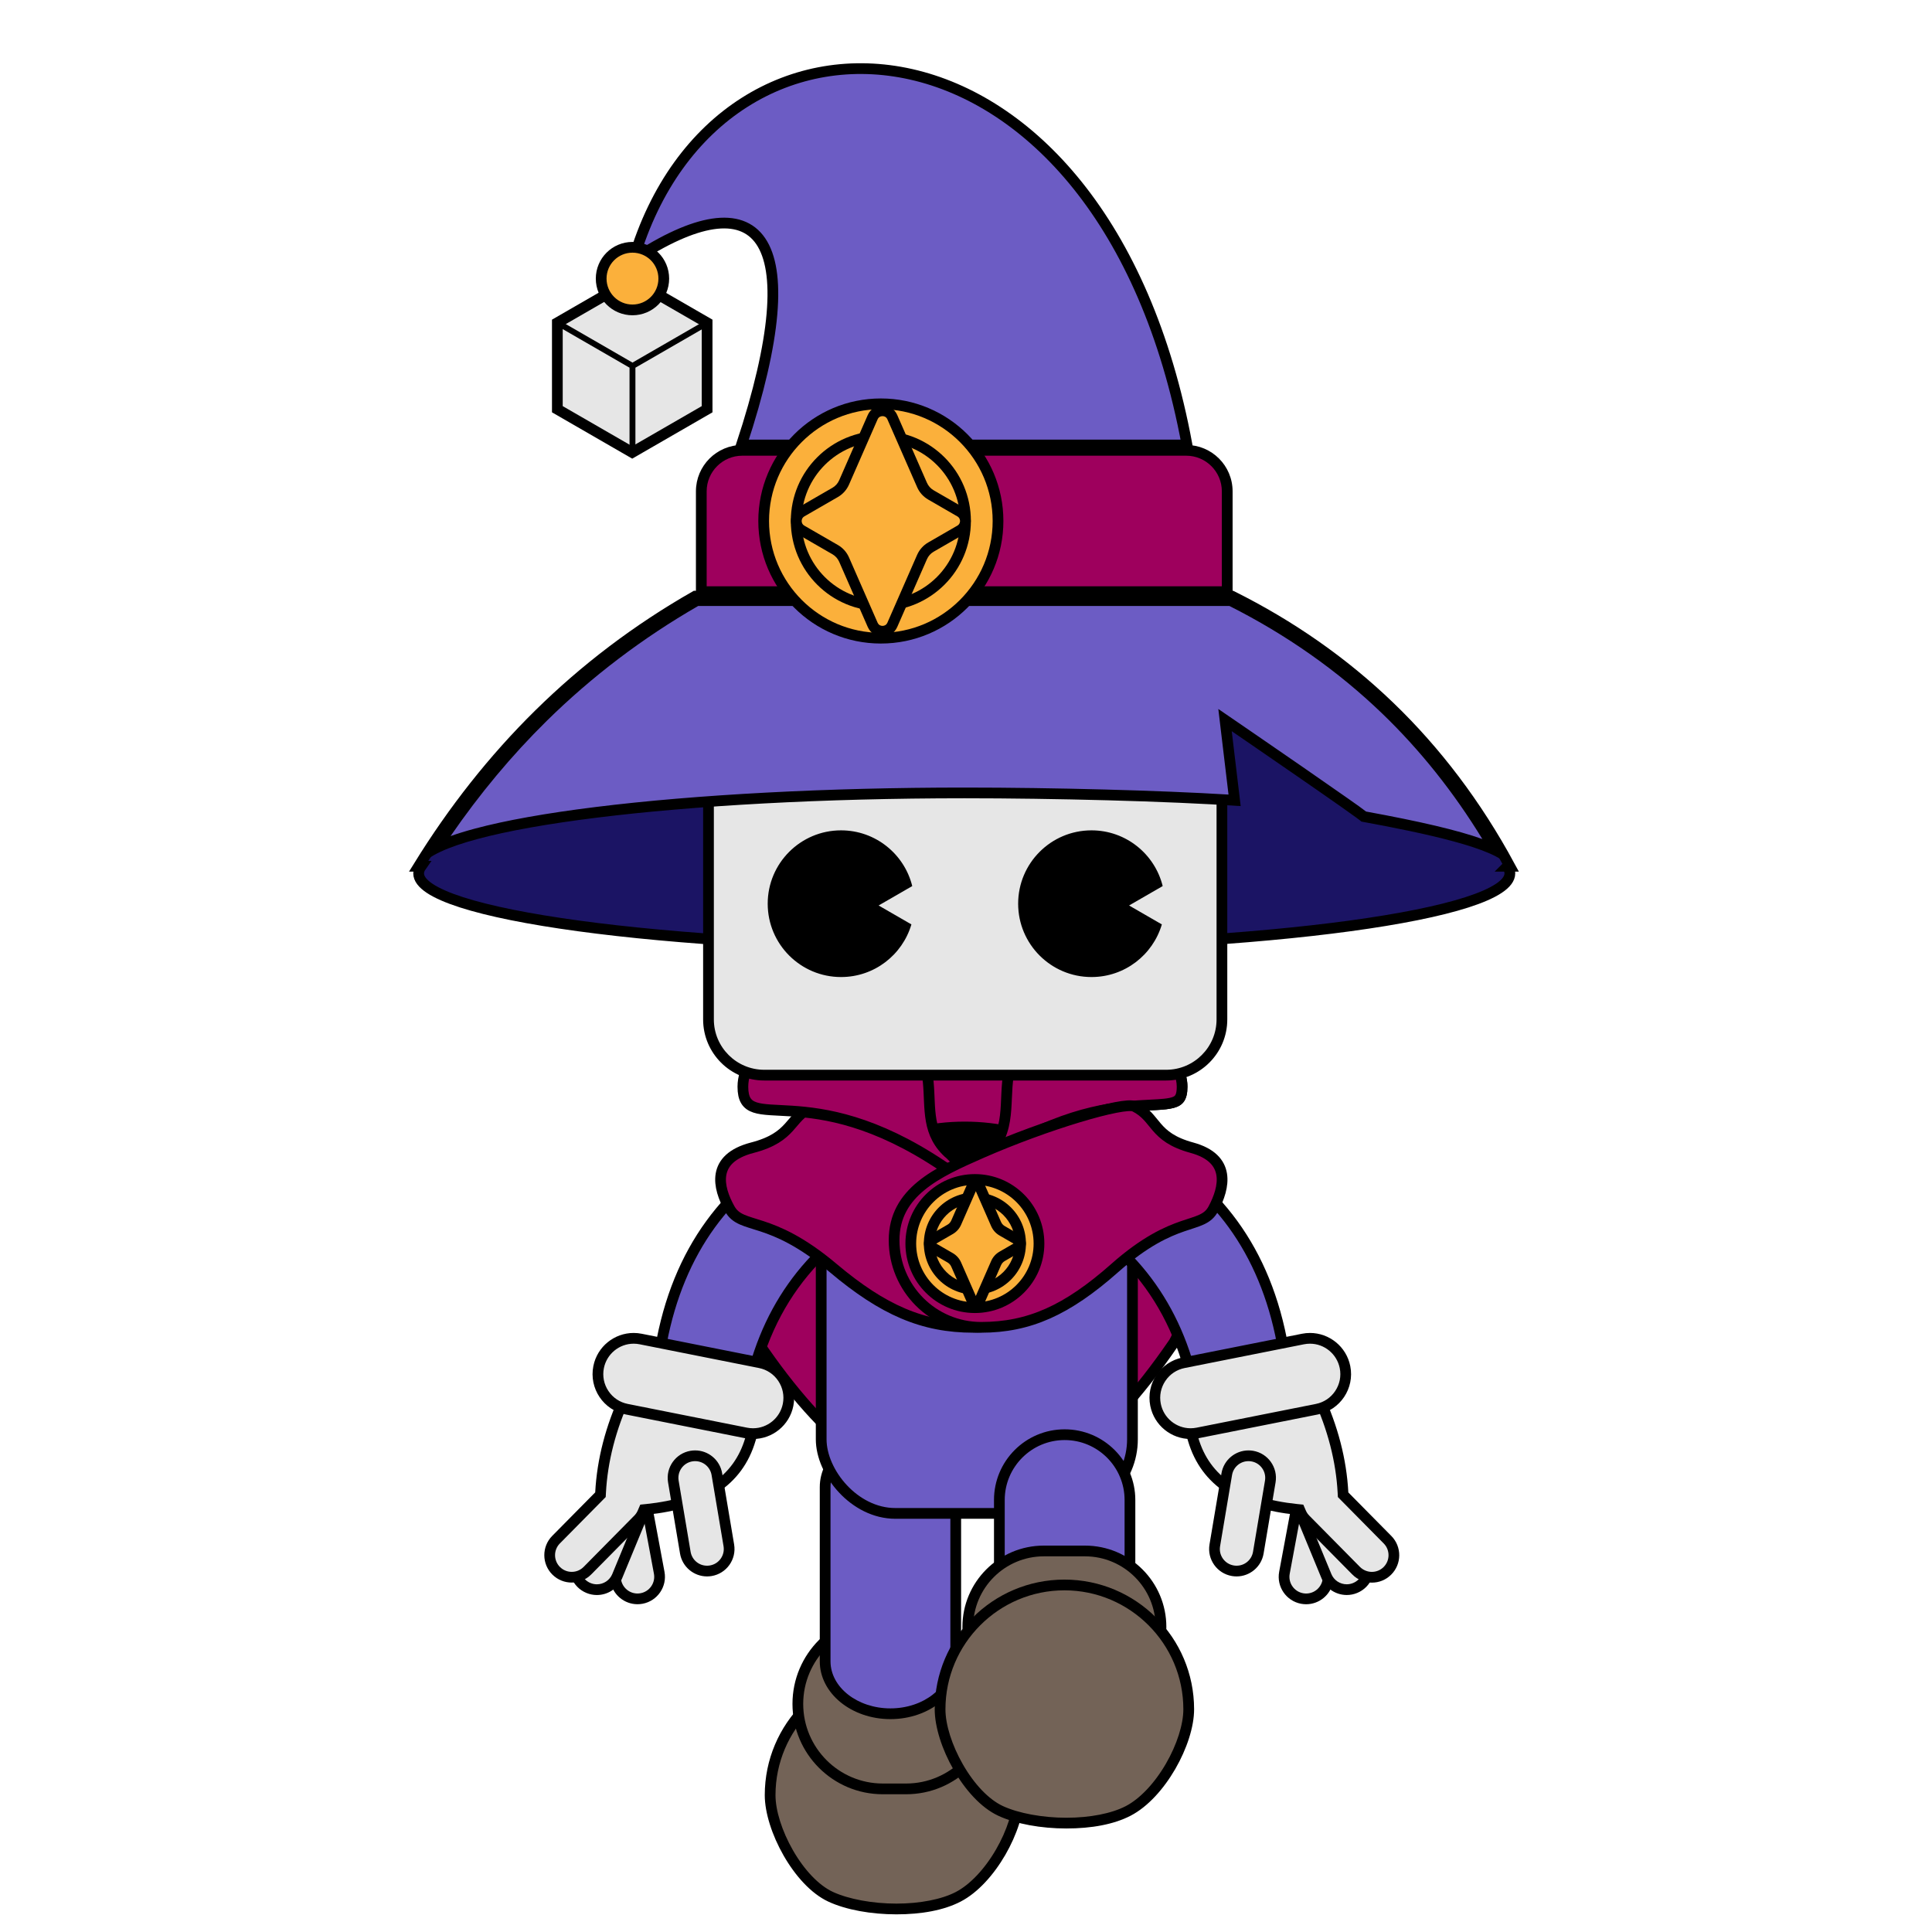 <?xml version="1.0" encoding="UTF-8"?><svg id="Front" xmlns="http://www.w3.org/2000/svg" viewBox="0 0 1080 1080"><defs><style>.cls-1,.cls-2,.cls-3,.cls-4,.cls-5,.cls-6{stroke:#000;stroke-miterlimit:10;}.cls-1,.cls-2,.cls-3,.cls-4,.cls-6{stroke-width:6px;}.cls-1,.cls-7,.cls-5{fill:#e6e6e6;}.cls-8,.cls-4{fill:#9e005d;}.cls-2,.cls-9{fill:#6c5cc4;}.cls-3,.cls-10{fill:#fbb03b;}.cls-11{fill:#736357;}.cls-5{stroke-width:3px;}.cls-6{fill:#1b1464;}</style></defs><g><g><path class="cls-11" d="M501.08,1067.13c-13.85,0-27.61-2.56-36.81-6.85-18.19-8.48-33.77-38.31-33.77-56.78,0-38.32,31.18-69.5,69.5-69.5s69.5,31.18,69.5,69.5c0,17.79-15.11,47.11-33.88,56.84-8.45,4.38-20.72,6.79-34.54,6.79h0Z"/><path d="M500,937c36.67,0,66.5,29.83,66.5,66.5,0,8.49-3.63,19.84-9.71,30.35-6.37,11.01-14.59,19.7-22.55,23.82-7.92,4.1-20.01,6.46-33.16,6.46s-26.72-2.46-35.54-6.57c-7.78-3.63-15.92-12.13-22.31-23.31-6.09-10.64-9.72-22.14-9.72-30.75,0-36.67,29.83-66.5,66.5-66.5m0-6h0c-40.04,0-72.5,32.46-72.5,72.5,0,19.61,16.2,50.5,35.5,59.5,9.9,4.62,24.05,7.13,38.08,7.13s26.53-2.26,35.92-7.13c19.3-10,35.5-39.89,35.5-59.5,0-40.04-32.46-72.5-72.5-72.5h0Z"/></g><g><path class="cls-11" d="M493.5,1000c-26.19,0-47.5-21.31-47.5-47.5s21.31-47.5,47.5-47.5h13c26.19,0,47.5,21.31,47.5,47.5s-21.31,47.5-47.5,47.5h-13Z"/><path d="M506.5,908c24.54,0,44.5,19.96,44.5,44.5s-19.96,44.5-44.5,44.5h-13c-24.54,0-44.5-19.96-44.5-44.5s19.96-44.5,44.5-44.5h13m0-6h-13c-27.89,0-50.5,22.61-50.5,50.5s22.61,50.5,50.5,50.5h13c27.89,0,50.5-22.61,50.5-50.5s-22.61-50.5-50.5-50.5h0Z"/></g></g><path class="cls-4" d="M423.7,750.45c74.75,110.54,152.1,117.54,232.59,0,22.96-43.4,34.51-79.36,0-85.31,0-50.85-232.59-50.85-232.59,0-17.75,18.29-18.63,46.22,0,85.31Z"/><g><path class="cls-9" d="M497.76,958c-20.13,0-36.5-13.15-36.5-29.32v-97.36c0-16.17,16.37-29.32,36.5-29.32s36.5,13.15,36.5,29.32v97.36c0,16.17-16.37,29.32-36.5,29.32Z"/><path d="M497.76,805c18.47,0,33.5,11.81,33.5,26.32v97.36c0,14.51-15.03,26.32-33.5,26.32s-33.5-11.81-33.5-26.32v-97.36c0-14.51,15.03-26.32,33.5-26.32m0-6h0c-21.82,0-39.5,14.47-39.5,32.32v97.36c0,17.85,17.68,32.32,39.5,32.32h0c21.82,0,39.5-14.47,39.5-32.32v-97.36c0-17.85-17.68-32.32-39.5-32.32h0Z"/></g><rect class="cls-2" x="459.05" y="622" width="174" height="224" rx="41.43" ry="41.43"/><g><path class="cls-9" d="M669.25,785.85c-7.89-51-34.49-88.66-79.15-112.06l47.74-33.76c43.99,24.06,69.91,60.75,79.18,112.04l-47.76,33.77Z"/><path d="M638.03,643.57c20.05,11.25,36.45,25.54,48.79,42.5,13.1,18.01,22.14,39.75,26.89,64.66l-42.29,29.9c-8.64-47.96-34.04-83.95-75.65-107.19l42.25-29.88m-.4-7.06l-53.33,37.71c46.34,22.7,75.37,60.39,82.67,116.92l53.33-37.71c-9.69-56.44-39.09-93.61-82.67-116.92h0Z"/></g><g><g><path class="cls-7" d="M730.14,893.77c-.76,0-1.52-.07-2.28-.21-3.24-.6-6.05-2.43-7.91-5.15s-2.56-6-1.95-9.23l7.39-39.65c1.09-5.84,6.18-10.08,12.11-10.08,.76,0,1.52,.07,2.28,.21,3.24,.6,6.05,2.43,7.91,5.15s2.56,6,1.95,9.24l-7.39,39.65c-1.09,5.84-6.18,10.08-12.11,10.08Z"/><path d="M737.5,832.45h0c.57,0,1.16,.05,1.73,.16,2.45,.46,4.58,1.84,5.99,3.9,1.41,2.06,1.93,4.54,1.48,6.99l-.12,.66-7.15,38.34-.12,.66c-.82,4.42-4.68,7.63-9.16,7.63-.57,0-1.16-.05-1.73-.16-5.06-.94-8.41-5.83-7.46-10.89l.12-.66,7.15-38.34,.12-.66c.82-4.42,4.68-7.63,9.16-7.63m0-6c-7.24,0-13.68,5.15-15.06,12.53l-.12,.66-7.15,38.34-.12,.66c-1.55,8.32,3.94,16.33,12.26,17.88h0c.95,.18,1.89,.26,2.83,.26,7.24,0,13.68-5.15,15.06-12.53l.12-.66,7.15-38.34,.12-.66c1.55-8.32-3.94-16.33-12.26-17.88h0c-.95-.18-1.89-.26-2.83-.26h0Z"/></g><g><path class="cls-7" d="M752.84,888.63c-5.02,0-9.49-3-11.41-7.63l-15.38-37.28c-1.26-3.04-1.25-6.4,.01-9.44,1.26-3.04,3.64-5.41,6.68-6.67,1.51-.62,3.09-.94,4.7-.94,5.02,0,9.49,3,11.41,7.63l15.38,37.28c2.59,6.29-.41,13.51-6.7,16.11-1.51,.62-3.09,.94-4.7,.94Z"/><path d="M737.45,829.67h0c3.8,0,7.19,2.27,8.63,5.78l.25,.62,14.88,36.05,.25,.62c.95,2.3,.95,4.84,0,7.14-.96,2.3-2.75,4.09-5.06,5.04-1.14,.47-2.34,.71-3.55,.71-3.8,0-7.19-2.27-8.63-5.78l-.25-.62-14.88-36.05-.25-.62c-1.96-4.76,.31-10.22,5.07-12.19,1.14-.47,2.34-.71,3.55-.71m0-6c-1.95,0-3.93,.37-5.84,1.16-7.83,3.23-11.56,12.19-8.33,20.02l.25,.62,14.88,36.05,.25,.62c2.44,5.91,8.16,9.49,14.18,9.49,1.95,0,3.93-.37,5.84-1.16,7.83-3.23,11.56-12.19,8.33-20.02l-.25-.62-14.88-36.05-.25-.62c-2.44-5.92-8.16-9.49-14.18-9.49h0Z"/></g><g><path class="cls-7" d="M766.87,881.69c-3.32,0-6.44-1.3-8.78-3.67l-28.34-28.7c-1.07-1.09-1.93-2.37-2.55-3.8l-.69-1.62-1.75-.18c-32.14-3.32-51.04-16.15-57.79-39.22l-.05-.15c-1.23-3.5-1.33-7.13-.3-10.21,.94-2.81,2.73-4.8,5.03-5.61l51.49-18c.75-.26,1.53-.39,2.34-.39,4.58,0,9.2,4.04,11.22,9.82l.05,.13,.06,.13c8.31,18.05,13,36.29,13.95,54.2l.06,1.14,24.83,25.14c2.32,2.34,3.58,5.45,3.56,8.74-.02,3.29-1.32,6.38-3.67,8.7-2.32,2.29-5.4,3.56-8.67,3.56Z"/><path d="M725.48,773.14c2.74,0,6.61,2.74,8.39,7.81l.09,.27,.12,.26c8.15,17.71,12.75,35.57,13.68,53.1l.12,2.28,1.6,1.62,23.56,23.85,.47,.47c3.62,3.66,3.58,9.58-.08,13.2-1.76,1.74-4.09,2.69-6.56,2.69s-4.87-.99-6.64-2.77l-.47-.47-27.41-27.75-.47-.47c-.81-.82-1.46-1.79-1.93-2.88l-1.39-3.24-3.51-.36c-30.79-3.18-48.85-15.31-55.22-37.08l-.04-.15-.05-.15c-.99-2.84-1.1-5.85-.29-8.27,.37-1.11,1.27-3.06,3.17-3.73l51.49-18c.43-.15,.88-.22,1.35-.22m0-6c-1.12,0-2.24,.18-3.33,.56l-51.49,18c-6.61,2.31-9.55,11.1-6.57,19.64,7.47,25.57,28.93,38.12,60.36,41.37,.73,1.71,1.78,3.32,3.17,4.73l.47,.47,27.41,27.75,.47,.47c3,3.04,6.95,4.56,10.91,4.56s7.79-1.47,10.77-4.42h0c6.02-5.95,6.08-15.66,.13-21.68l-.47-.47-23.56-23.85c-1-18.85-5.93-37.26-14.22-55.29-2.49-7.13-8.34-11.83-14.05-11.83h0Z"/></g><g><path class="cls-7" d="M665.54,801.4c-9.5,0-17.74-6.77-19.59-16.1-1.04-5.24,.02-10.57,2.99-15.01,2.97-4.44,7.49-7.46,12.73-8.5l66.69-13.27c1.3-.26,2.62-.39,3.93-.39,9.5,0,17.73,6.77,19.59,16.1,1.04,5.24-.02,10.57-2.99,15.01-2.97,4.44-7.49,7.46-12.73,8.5l-66.69,13.27c-1.3,.26-2.62,.39-3.93,.39Z"/><path d="M732.28,745.13v6c8.07,0,15.07,5.76,16.65,13.69,.89,4.45-.02,8.99-2.54,12.76-2.52,3.78-6.36,6.34-10.82,7.23l-66.69,13.27c-1.1,.22-2.23,.33-3.34,.33-8.07,0-15.07-5.76-16.65-13.69-.89-4.45,.02-8.99,2.54-12.76,2.52-3.78,6.36-6.34,10.82-7.23l66.69-13.27c1.1-.22,2.23-.33,3.34-.33v-6m0,0c-1.49,0-3,.15-4.51,.45l-66.69,13.27c-12.46,2.48-20.55,14.59-18.07,27.04,2.18,10.94,11.78,18.52,22.53,18.52,1.49,0,3-.15,4.51-.45l66.69-13.27c12.46-2.48,20.55-14.59,18.07-27.04-2.18-10.94-11.78-18.52-22.53-18.52h0Z"/></g><g><path class="cls-7" d="M691.26,878.23c-.69,0-1.38-.06-2.06-.17-6.71-1.13-11.25-7.5-10.12-14.21l6.69-39.78c1-5.96,6.11-10.29,12.15-10.29,.69,0,1.38,.06,2.06,.17,6.71,1.13,11.25,7.5,10.12,14.21l-6.69,39.77c-1,5.96-6.11,10.29-12.15,10.29Z"/><path d="M697.91,816.79h0c.52,0,1.05,.04,1.57,.13,5.08,.85,8.51,5.68,7.66,10.75l-.11,.66-6.47,38.46-.11,.66c-.76,4.51-4.62,7.79-9.19,7.79-.52,0-1.05-.04-1.57-.13-2.46-.41-4.61-1.76-6.06-3.79-1.45-2.03-2.02-4.5-1.6-6.96l.11-.66,6.47-38.46,.11-.66c.76-4.51,4.62-7.79,9.19-7.79m0-6c-7.35,0-13.84,5.3-15.1,12.79l-.11,.66-6.47,38.46-.11,.66c-1.4,8.35,4.23,16.26,12.58,17.66h0c.86,.14,1.72,.21,2.56,.21,7.35,0,13.84-5.3,15.1-12.79l.11-.66,6.47-38.46,.11-.66c1.4-8.35-4.23-16.26-12.58-17.66h0c-.86-.14-1.72-.21-2.56-.21h0Z"/></g></g><g><path class="cls-9" d="M369.49,752.08c9.27-51.29,35.19-87.98,79.18-112.04l47.74,33.76c-44.67,23.4-71.26,61.06-79.15,112.06l-47.76-33.77Z"/><path d="M448.47,643.57l42.25,29.88c-41.61,23.24-67.01,59.23-75.65,107.19l-42.29-29.9c4.75-24.91,13.79-46.65,26.89-64.66,12.34-16.96,28.74-31.25,48.79-42.5m.4-7.06c-43.59,23.3-72.98,60.48-82.67,116.92l53.33,37.71c7.3-56.53,36.34-94.22,82.67-116.92l-53.33-37.71h0Z"/></g><g><g><path class="cls-7" d="M356.36,893.77c-5.93,0-11.02-4.24-12.11-10.08l-7.39-39.65c-.6-3.24,.09-6.52,1.95-9.24s4.67-4.55,7.91-5.15c.75-.14,1.52-.21,2.28-.21,5.93,0,11.02,4.24,12.11,10.08l7.39,39.65c.6,3.24-.09,6.52-1.95,9.23s-4.67,4.55-7.91,5.15c-.75,.14-1.52,.21-2.28,.21Z"/><path d="M349,832.45c4.48,0,8.33,3.21,9.16,7.63l.12,.65,7.15,38.34,.12,.66c.46,2.45-.07,4.93-1.48,6.99-1.41,2.06-3.54,3.44-5.99,3.9-.57,.11-1.15,.16-1.73,.16-4.48,0-8.33-3.21-9.16-7.63l-.12-.66-7.15-38.34-.12-.66c-.46-2.45,.07-4.93,1.48-6.99,1.41-2.06,3.54-3.44,5.99-3.9,.57-.11,1.15-.16,1.73-.16m0-6c-.93,0-1.88,.09-2.83,.26h0c-8.32,1.55-13.82,9.56-12.26,17.88l.12,.66,7.15,38.34,.12,.66c1.37,7.38,7.82,12.53,15.06,12.53,.93,0,1.88-.09,2.83-.26h0c8.32-1.55,13.82-9.56,12.26-17.88l-.12-.66-7.15-38.34-.12-.66c-1.37-7.38-7.82-12.53-15.06-12.53h0Z"/></g><g><path class="cls-7" d="M333.66,888.63c-1.61,0-3.19-.32-4.7-.94-6.29-2.59-9.29-9.82-6.7-16.11l15.38-37.28c1.91-4.64,6.39-7.63,11.41-7.63,1.61,0,3.19,.31,4.7,.94,3.05,1.26,5.42,3.62,6.68,6.67s1.27,6.39,.01,9.44l-15.38,37.28c-1.91,4.64-6.39,7.63-11.41,7.63h0Z"/><path d="M349.05,829.67c1.22,0,2.41,.24,3.55,.71,4.76,1.96,7.03,7.43,5.07,12.19l-.25,.62-14.88,36.05-.25,.62c-1.45,3.51-4.84,5.78-8.63,5.78-1.22,0-2.41-.24-3.55-.71-4.76-1.96-7.03-7.43-5.07-12.19l.25-.62,14.88-36.05,.25-.62c1.45-3.51,4.84-5.78,8.63-5.78m0-6c-6.02,0-11.74,3.57-14.18,9.49l-.25,.62-14.88,36.05-.25,.62c-3.23,7.83,.5,16.79,8.33,20.02h0c1.91,.79,3.89,1.16,5.84,1.16,6.02,0,11.74-3.57,14.18-9.49l.25-.62,14.88-36.05,.25-.62c3.23-7.83-.5-16.79-8.33-20.02h0c-1.91-.79-3.89-1.16-5.84-1.16h0Z"/></g><g><path class="cls-7" d="M319.63,881.69c-3.27,0-6.34-1.26-8.67-3.56-2.34-2.32-3.65-5.41-3.67-8.7-.02-3.29,1.24-6.4,3.56-8.74l24.83-25.14,.06-1.14c.95-17.91,5.64-36.14,13.95-54.2l.06-.13,.05-.13c2.02-5.78,6.63-9.82,11.22-9.82,.8,0,1.59,.13,2.34,.39l51.49,18c2.3,.8,4.09,2.8,5.03,5.61,1.03,3.08,.92,6.71-.3,10.21l-.05,.15c-6.74,23.07-25.65,35.9-57.79,39.22l-1.75,.18-.69,1.62c-.62,1.44-1.47,2.72-2.55,3.81l-28.34,28.69c-2.33,2.36-5.45,3.67-8.77,3.67h0Z"/><path d="M361.02,773.14c.47,0,.92,.08,1.35,.22l51.49,18c1.9,.66,2.8,2.62,3.17,3.73,.81,2.42,.7,5.43-.29,8.27l-.05,.15-.04,.15c-6.36,21.77-24.42,33.9-55.22,37.08l-3.51,.36-1.39,3.24c-.47,1.09-1.12,2.06-1.93,2.88l-.47,.47-27.41,27.75-.47,.47c-1.77,1.79-4.13,2.77-6.64,2.77s-4.8-.96-6.56-2.69c-3.66-3.62-3.7-9.54-.08-13.2l.47-.47,23.56-23.85,1.6-1.62,.12-2.28c.93-17.53,5.53-35.39,13.68-53.1l.12-.26,.09-.27c1.77-5.07,5.64-7.81,8.39-7.81m0-6c-5.71,0-11.56,4.69-14.05,11.83-8.3,18.03-13.22,36.44-14.22,55.29l-23.56,23.85-.47,.47c-5.95,6.02-5.89,15.73,.13,21.68,2.99,2.95,6.88,4.42,10.77,4.42s7.91-1.52,10.91-4.56l.47-.47,27.41-27.75,.47-.47c1.39-1.41,2.44-3.02,3.17-4.73,31.43-3.25,52.88-15.79,60.36-41.37,2.98-8.53,.04-17.33-6.57-19.64l-51.49-18c-1.09-.38-2.2-.56-3.33-.56h0Z"/></g><g><path class="cls-7" d="M420.96,801.4c-1.31,0-2.63-.13-3.93-.39l-66.69-13.27c-10.82-2.15-17.87-12.7-15.71-23.52,1.86-9.33,10.09-16.1,19.59-16.1,1.31,0,2.63,.13,3.93,.39l66.69,13.27c5.24,1.04,9.76,4.06,12.73,8.5,2.97,4.44,4.03,9.77,2.99,15.01-1.86,9.33-10.09,16.1-19.59,16.1h0Z"/><path d="M354.22,751.13c1.11,0,2.24,.11,3.34,.33l66.69,13.27c4.45,.89,8.3,3.45,10.82,7.23,2.52,3.78,3.42,8.31,2.54,12.76-1.58,7.93-8.58,13.69-16.65,13.69-1.11,0-2.24-.11-3.34-.33l-66.69-13.27c-4.45-.89-8.3-3.45-10.82-7.23-2.52-3.78-3.42-8.31-2.54-12.76,1.58-7.93,8.58-13.69,16.65-13.69m0-6c-10.75,0-20.36,7.57-22.53,18.52-2.48,12.46,5.61,24.57,18.07,27.04l66.69,13.27c1.51,.3,3.02,.45,4.51,.45,10.75,0,20.36-7.57,22.53-18.52,2.48-12.46-5.61-24.57-18.07-27.04l-66.69-13.27c-1.51-.3-3.02-.45-4.51-.45h0Z"/></g><g><path class="cls-7" d="M395.24,878.23c-6.03,0-11.14-4.33-12.15-10.29l-6.69-39.77c-.55-3.25,.21-6.52,2.12-9.2,1.91-2.68,4.75-4.46,8-5.01,.68-.12,1.38-.17,2.06-.17,6.03,0,11.14,4.33,12.15,10.29l6.69,39.77c1.13,6.71-3.41,13.08-10.12,14.21-.68,.11-1.38,.17-2.06,.17h0Z"/><path d="M388.59,816.79c4.56,0,8.43,3.28,9.19,7.79l.11,.66,6.47,38.46,.11,.66c.41,2.46-.16,4.93-1.6,6.96-1.45,2.03-3.6,3.38-6.06,3.79-.52,.09-1.05,.13-1.57,.13-4.56,0-8.43-3.28-9.19-7.79l-.11-.66-6.47-38.46-.11-.66c-.41-2.46,.16-4.93,1.6-6.96,1.45-2.03,3.6-3.38,6.06-3.79,.52-.09,1.05-.13,1.57-.13m0-6c-.84,0-1.7,.07-2.56,.21h0c-8.35,1.4-13.98,9.31-12.58,17.66l.11,.66,6.47,38.46,.11,.66c1.26,7.49,7.75,12.79,15.1,12.79,.84,0,1.7-.07,2.56-.21h0c8.35-1.4,13.98-9.31,12.58-17.66l-.11-.66-6.47-38.46-.11-.66c-1.26-7.49-7.75-12.79-15.1-12.79h0Z"/></g></g><g><path class="cls-9" d="M595.15,940c-20.13,0-36.5-16.37-36.5-36.5v-65c0-20.13,16.37-36.5,36.5-36.5s36.5,16.37,36.5,36.5v65c0,20.13-16.37,36.5-36.5,36.5Z"/><path d="M595.15,805c18.47,0,33.5,15.03,33.5,33.5v65c0,18.47-15.03,33.5-33.5,33.5s-33.5-15.03-33.5-33.5v-65c0-18.47,15.03-33.5,33.5-33.5m0-6h0c-21.82,0-39.5,17.68-39.5,39.5v65c0,21.82,17.68,39.5,39.5,39.5h0c21.82,0,39.5-17.68,39.5-39.5v-65c0-21.82-17.68-39.5-39.5-39.5h0Z"/></g><g><g><path class="cls-11" d="M583.5,952c-23.43,0-42.5-19.07-42.5-42.5s19.07-42.5,42.5-42.5h23c23.43,0,42.5,19.07,42.5,42.5s-19.07,42.5-42.5,42.5h-23Z"/><path d="M606.5,870c21.78,0,39.5,17.72,39.5,39.5s-17.72,39.5-39.5,39.5h-23c-21.78,0-39.5-17.72-39.5-39.5s17.72-39.5,39.5-39.5h23m0-6h-23c-25.13,0-45.5,20.37-45.5,45.5s20.37,45.5,45.5,45.5h23c25.13,0,45.5-20.37,45.5-45.5s-20.37-45.5-45.5-45.5h0Z"/></g><g><path class="cls-11" d="M596.08,1019.13c-13.85,0-27.61-2.56-36.81-6.85-18.19-8.48-33.77-38.31-33.77-56.78,0-38.32,31.18-69.5,69.5-69.5s69.5,31.18,69.5,69.5c0,17.79-15.11,47.11-33.88,56.84-8.45,4.38-20.72,6.79-34.54,6.79h0Z"/><path d="M595,889c36.67,0,66.5,29.83,66.5,66.5,0,8.49-3.63,19.84-9.71,30.35-6.37,11.01-14.59,19.7-22.55,23.82-7.92,4.1-20.01,6.46-33.16,6.46s-26.72-2.46-35.54-6.57c-7.78-3.63-15.92-12.13-22.31-23.31-6.09-10.64-9.72-22.14-9.72-30.75,0-36.67,29.83-66.5,66.5-66.5m0-6h0c-40.04,0-72.5,32.46-72.5,72.5,0,19.61,16.2,50.5,35.5,59.5,9.9,4.62,24.05,7.13,38.08,7.13s26.53-2.26,35.92-7.13c19.3-10,35.5-39.89,35.5-59.5,0-40.04-32.46-72.5-72.5-72.5h0Z"/></g></g><g><g><path class="cls-8" d="M539.4,657.17c-50.07-41.25-86.04-41.26-101.51-41.26-1.42,0-2.77,.01-4.06,.02-1.15,0-2.25,.02-3.3,.02-10.94,0-12.73-1.19-12.73-8.46,0-12.83,12.63-25.61,34.65-35.07,23.15-9.95,53.99-15.43,86.85-15.43s63.7,5.48,86.85,15.43c22.02,9.46,34.65,22.25,34.65,35.07,0,9.03-3.13,9.5-17.91,10.23-20.33,1.01-54.17,2.69-103.49,39.44Z"/><path d="M539.3,559.99c32.46,0,62.88,5.39,85.67,15.18,20.87,8.97,32.83,20.75,32.83,32.32,0,4.66-1.13,5.21-1.8,5.54-2.33,1.15-7.4,1.4-13.26,1.69-19.07,.95-54.15,2.69-103.25,38.64-49.96-40.46-86-40.46-101.6-40.46-1.43,0-2.79,.01-4.08,.02-1.14,0-2.24,.02-3.28,.02-2.32,0-7.16,0-8.75-.94-.91-.54-.98-3.59-.98-4.52,0-11.57,11.97-23.35,32.83-32.32,22.78-9.79,53.21-15.18,85.67-15.18m0-6c-68.76,0-124.5,23.95-124.5,53.5,0,10.54,5.22,11.46,15.73,11.46,2.22,0,4.67-.04,7.36-.04,20.28,0,53.99,2.32,101.41,42.08,84.5-64,124.5-23.95,124.5-53.5s-55.74-53.5-124.5-53.5h0Z"/></g><ellipse cx="539.3" cy="667.49" rx="70.5" ry="40.5"/><path class="cls-4" d="M465.77,708.86c27.98,23.56,50.19,33.13,78.37,33.13,28.18,0,51.02-21.8,51.02-48.7s-31.05-31.01-56.86-41.8c-38.4-16.06-78.17-35.81-84.11-33-13.37,6.32-10.52,17.07-33.66,23.09-23.14,6.02-19.26,22.2-12.62,34.14,6.67,12,22.09,3.01,57.86,33.13Z"/><path class="cls-4" d="M531.37,645.49c-27.32-23.11,10.44-56.47-49.13-85.45-39.79,8.93-66.96,26.83-66.96,47.45,0,27.96,35.81-6.39,111.25,44.05l5.01,3.18,6.24-2.82-6.41-6.42Z"/><g><path class="cls-8" d="M527.79,661.35c.99-.91,2.59-2.21,5.18-3.96,28.31-11.55,29.01-27.87,29.69-43.65,.72-16.78,1.46-34.12,34.56-50.54,38.67,8.88,63.59,26.21,63.59,44.29,0,9.03-3.13,9.5-17.91,10.23-20.57,1.02-54.99,2.74-105.28,40.78-2.25,1.34-6.68,2.59-9.83,2.84Z"/><path d="M597.59,566.37c18.2,4.28,33.46,10.46,44.24,17.94,7.29,5.06,15.98,13.19,15.98,23.18,0,4.66-1.13,5.21-1.8,5.54-2.33,1.15-7.4,1.4-13.26,1.69-16.26,.81-44.17,2.19-82.48,24.88,4.64-8.4,5.03-17.36,5.39-25.74,.71-16.47,1.37-32.04,31.94-47.5m-.75-6.33c-68.08,33.12-9.04,71.95-65.3,94.68-10.85,7.29-9.4,9.67-4.81,9.67,3.76,0,9.63-1.6,12.56-3.4,84.5-64,124.5-23.95,124.5-53.5,0-20.63-27.17-38.52-66.96-47.45h0Z"/></g><path class="cls-4" d="M623.14,708.86c-26.67,23.56-47.84,33.13-74.7,33.13s-48.63-21.8-48.63-48.7,24.03-37.9,48.63-48.7c36.6-16.06,80.07-28.91,85.73-26.11,12.75,6.32,10.03,17.07,32.09,23.09,22.06,6.02,18.36,22.2,12.03,34.14-6.36,12-21.06,3.01-55.15,33.13Z"/><g><g><path class="cls-10" d="M544.97,731c-19.76,0-35.83-16.07-35.83-35.83s16.07-35.83,35.83-35.83,35.83,16.08,35.83,35.83-16.07,35.83-35.83,35.83Z"/><path d="M544.97,662.33c18.1,0,32.83,14.73,32.83,32.83s-14.73,32.83-32.83,32.83-32.83-14.73-32.83-32.83,14.73-32.83,32.83-32.83m0-6c-21.45,0-38.83,17.39-38.83,38.83s17.39,38.83,38.83,38.83,38.83-17.39,38.83-38.83-17.39-38.83-38.83-38.83h0Z"/></g><g><path class="cls-10" d="M544.97,720.7c-14.08,0-25.53-11.45-25.53-25.53s11.45-25.53,25.53-25.53,25.53,11.45,25.53,25.53-11.45,25.53-25.53,25.53Z"/><path d="M544.97,672.63c12.43,0,22.53,10.11,22.53,22.53s-10.11,22.53-22.53,22.53-22.53-10.11-22.53-22.53,10.11-22.53,22.53-22.53m0-6c-15.76,0-28.53,12.77-28.53,28.53s12.77,28.53,28.53,28.53,28.53-12.77,28.53-28.53-12.77-28.53-28.53-28.53h0Z"/></g><g><path class="cls-10" d="M545.49,728.8c-.41,0-1.43-.12-1.92-1.26l-9.06-20.67c-.7-1.59-1.86-2.89-3.37-3.76l-10.61-6.12c-.95-.55-1.05-1.45-1.05-1.82s.1-1.27,1.05-1.82l10.61-6.13c1.5-.87,2.67-2.17,3.37-3.76l9.06-20.67c.5-1.13,1.51-1.26,1.92-1.26s1.43,.12,1.92,1.26l9.42,21.48c.7,1.59,1.86,2.89,3.37,3.76l9.21,5.32c.95,.55,1.05,1.45,1.05,1.82s-.1,1.27-1.05,1.82l-9.21,5.32c-1.5,.87-2.67,2.17-3.37,3.76l-9.42,21.48c-.5,1.13-1.51,1.26-1.92,1.26Z"/><path d="M545.49,665.87l4.24,9.67,4.35,9.93c.96,2.18,2.55,3.96,4.62,5.16l7.86,4.54-7.86,4.54c-2.06,1.19-3.66,2.97-4.62,5.16l-4.35,9.93-4.24,9.67-4.24-9.67-4-9.12c-.96-2.18-2.55-3.96-4.61-5.16l-1.4-.81-7.86-4.54,7.86-4.54,1.4-.81c2.06-1.19,3.66-2.97,4.62-5.16l4-9.12,4.24-9.67m0-7.34c-1.89,0-3.78,1.02-4.67,3.05l-5.06,11.55-4,9.12c-.44,1-1.18,1.83-2.12,2.37l-1.4,.81-9.21,5.32c-3.4,1.96-3.4,6.87,0,8.83l9.21,5.32,1.4,.81c.94,.54,1.68,1.37,2.12,2.37l4,9.12,5.06,11.55c.89,2.03,2.78,3.05,4.67,3.05s3.78-1.02,4.67-3.05l5.06-11.55,4.35-9.93c.44-1,1.18-1.83,2.12-2.37l9.21-5.32c3.4-1.96,3.4-6.87,0-8.83l-9.21-5.32c-.94-.54-1.68-1.37-2.12-2.37l-4.35-9.93-5.06-11.55c-.89-2.03-2.78-3.05-4.67-3.05h0Z"/></g></g></g><g><path class="cls-6" d="M842.75,484.24h1.27c-37.48-69.28-90.15-118.44-155.35-151H388.67c-65.28,37.24-115.97,88.39-154.65,151h1.42c-.93,1.32-1.42,2.65-1.42,4,0,22.92,136.55,41.5,305,41.5s305-18.58,305-41.5c0-2.03-1.09-4.02-3.16-5.98,.78,.65,1.42,1.31,1.89,1.98Z"/><g><g><rect class="cls-7" x="396.05" y="314" width="287" height="287" rx="31.14" ry="31.14"/><path d="M651.92,317c15.51,0,28.14,12.62,28.14,28.14v224.73c0,15.51-12.62,28.14-28.14,28.14h-224.73c-15.51,0-28.14-12.62-28.14-28.14v-224.73c0-15.51,12.62-28.14,28.14-28.14h224.73m0-6h-224.73c-18.85,0-34.14,15.28-34.14,34.14v224.73c0,18.85,15.28,34.14,34.14,34.14h224.73c18.85,0,34.14-15.28,34.14-34.14v-224.73c0-18.85-15.28-34.14-34.14-34.14h0Z"/></g><g><path d="M631.15,506.17l18.8-10.85c-4.41-17.88-20.55-31.15-39.8-31.15-22.64,0-41,18.36-41,41s18.36,41,41,41c18.62,0,34.33-12.42,39.33-29.42l-18.33-10.58Z"/><path d="M491.15,506.17l18.8-10.85c-4.41-17.88-20.55-31.15-39.8-31.15-22.64,0-41,18.36-41,41s18.36,41,41,41c18.62,0,34.33-12.42,39.33-29.42l-18.33-10.58Z"/></g></g><g><polygon class="cls-1" points="395.28 228.76 395.28 180.42 353.42 156.26 311.56 180.42 311.56 228.76 353.42 252.92 395.28 228.76"/><path class="cls-5" d="M353.63,156.13l-.07-.04-41.93,24.21-.07,.04v48.5l41.93,24.21,.07,.04,41.93-24.21,.07-.04v-48.5l-41.93-24.21Zm41.5,24.29l-41.57,24-41.57-24,41.57-24,41.57,24Zm-83.29,.25l41.57,24v48l-41.57-24v-48Zm41.86,72.01v-48l41.57-24v48l-41.57,24Z"/></g><g><path class="cls-9" d="M835.79,475.18c-12.3-5.91-35.71-11.82-73.43-18.71-1.56-1.32-4.69-3.52-11-7.96-6.02-4.23-14.4-10.06-24.91-17.33-17.89-12.37-36.01-24.78-36.19-24.9l-5.46-3.74,.78,6.57c2.77,23.24,4,33.61,4.57,38.28-38.17-2.45-99.44-4.14-150.98-4.14-76.46,0-149.64,3.86-206.06,10.88-31.98,3.98-70.16,10.42-89.37,19.95,38.34-58.37,87.31-104.86,145.73-138.33h298.49c32.47,16.29,61.64,36.77,86.7,60.89,23.44,22.56,43.97,48.94,61.12,78.54Z"/><path d="M687.25,338.74c31.95,16.1,60.65,36.3,85.34,60.06,21.21,20.41,40.01,43.97,56.06,70.24-13.61-4.9-34.61-9.82-65.02-15.39-2-1.59-5.25-3.87-10.54-7.59-6.02-4.24-14.41-10.07-24.93-17.35-17.9-12.37-36.02-24.79-36.2-24.91l-10.91-7.47,1.56,13.13c2.2,18.49,3.44,28.86,4.14,34.71-38.4-2.33-97.57-3.92-147.57-3.92-76.58,0-149.89,3.87-206.43,10.9-27.68,3.44-50.33,7.5-67.32,12.06-5.08,1.36-9.59,2.75-13.56,4.17,16.21-23.58,34.22-45.17,53.73-64.38,25.2-24.81,53.69-46.42,84.69-64.26h296.98m1.42-6H388.67c-65.28,37.24-115.97,88.39-154.65,151h1.56c14.79-21.04,145.06-37.5,303.58-37.5,49.02,0,113.35,1.57,154.39,4.37-.03-.13-5-41.87-5-41.87,0,0,73,50,72.4,50.51,35.6,6.49,75.15,15.04,81.79,24.49h1.27c-37.48-69.28-90.15-118.44-155.35-151h0Zm4.89,117.87h0Z"/></g><g><path class="cls-8" d="M392.02,330.74v-56.08c0-12.64,10.28-22.92,22.92-22.92h248.15c12.64,0,22.92,10.28,22.92,22.92v56.08H392.02Z"/><path d="M663.1,254.74c10.99,0,19.92,8.94,19.92,19.92v53.08H395.03v-53.08c0-10.99,8.94-19.92,19.92-19.92h248.15m0-6h-248.15c-14.32,0-25.92,11.61-25.92,25.92v59.08h300v-59.08c0-14.32-11.61-25.92-25.92-25.92h0Z"/></g><path class="cls-2" d="M663.56,248.74h-249.07c39.5-119.81,9.34-149.44-60.43-103.5C402.06-17.76,617.06-2.76,663.56,248.74Z"/><g><g><circle class="cls-10" cx="492.4" cy="291.25" r="65.5" transform="translate(126.04 730.63) rotate(-80.78)"/><path d="M492.4,228.74c34.46,0,62.5,28.04,62.5,62.5s-28.04,62.5-62.5,62.5-62.5-28.04-62.5-62.5,28.04-62.5,62.5-62.5m0-6c-37.83,0-68.5,30.67-68.5,68.5s30.67,68.5,68.5,68.5,68.5-30.67,68.5-68.5-30.67-68.5-68.5-68.5h0Z"/></g><g><circle class="cls-10" cx="492.4" cy="291.25" r="47.33" transform="translate(-61.72 433.48) rotate(-45)"/><path d="M492.4,246.91c24.45,0,44.33,19.89,44.33,44.33s-19.89,44.33-44.33,44.33-44.33-19.89-44.33-44.33,19.89-44.33,44.33-44.33m0-6c-27.8,0-50.33,22.53-50.33,50.33s22.53,50.33,50.33,50.33,50.33-22.53,50.33-50.33-22.53-50.33-50.33-50.33h0Z"/></g><g><path class="cls-10" d="M493.32,352.87c-2.45,0-4.51-1.34-5.49-3.59l-15.99-36.47c-1.03-2.36-2.76-4.28-4.99-5.57l-18.72-10.81c-1.88-1.08-3-3.02-3-5.19s1.12-4.11,3-5.19l18.72-10.81c2.23-1.29,3.95-3.21,4.99-5.57l15.99-36.47c.98-2.25,3.04-3.59,5.49-3.59s4.51,1.34,5.49,3.59l16.61,37.89c1.03,2.36,2.76,4.28,4.99,5.57l16.25,9.38c1.88,1.08,3,3.02,3,5.19s-1.12,4.11-3,5.19l-16.25,9.38c-2.23,1.29-3.96,3.22-4.99,5.57l-16.61,37.89c-.98,2.25-3.04,3.59-5.49,3.59Z"/><path d="M493.32,232.62c.59,0,2.03,.17,2.74,1.79l8.93,20.38,7.68,17.52c1.29,2.95,3.45,5.36,6.24,6.97l16.25,9.38c1.35,.78,1.5,2.07,1.5,2.59s-.15,1.81-1.5,2.59l-16.25,9.38c-2.79,1.61-4.94,4.02-6.24,6.96l-7.68,17.52-8.93,20.38c-.71,1.62-2.15,1.79-2.74,1.79s-2.03-.17-2.74-1.79l-8.93-20.38-7.05-16.09c-1.29-2.95-3.45-5.36-6.24-6.97l-2.47-1.42-16.25-9.38c-1.35-.78-1.5-2.07-1.5-2.59s.15-1.81,1.5-2.59l16.25-9.38,2.47-1.42c2.79-1.61,4.94-4.02,6.24-6.97l7.05-16.09,8.93-20.38c.71-1.62,2.15-1.79,2.74-1.79m0-6c-3.33,0-6.66,1.79-8.24,5.38l-8.93,20.38-7.05,16.09c-.77,1.76-2.08,3.22-3.74,4.18l-2.47,1.42-16.25,9.38c-6,3.46-6,12.12,0,15.58l16.25,9.38,2.47,1.42c1.66,.96,2.97,2.42,3.74,4.18l7.05,16.09,8.93,20.38c1.57,3.59,4.91,5.38,8.24,5.38s6.66-1.79,8.24-5.38l8.93-20.38,7.68-17.52c.77-1.76,2.08-3.22,3.74-4.18h0l16.25-9.38c6-3.46,6-12.12,0-15.58l-16.25-9.38c-1.66-.96-2.97-2.42-3.74-4.18l-7.68-17.52-8.93-20.38c-1.57-3.59-4.91-5.38-8.24-5.38h0Z"/></g></g><circle class="cls-3" cx="353.56" cy="155.74" r="17.5"/></g></svg>